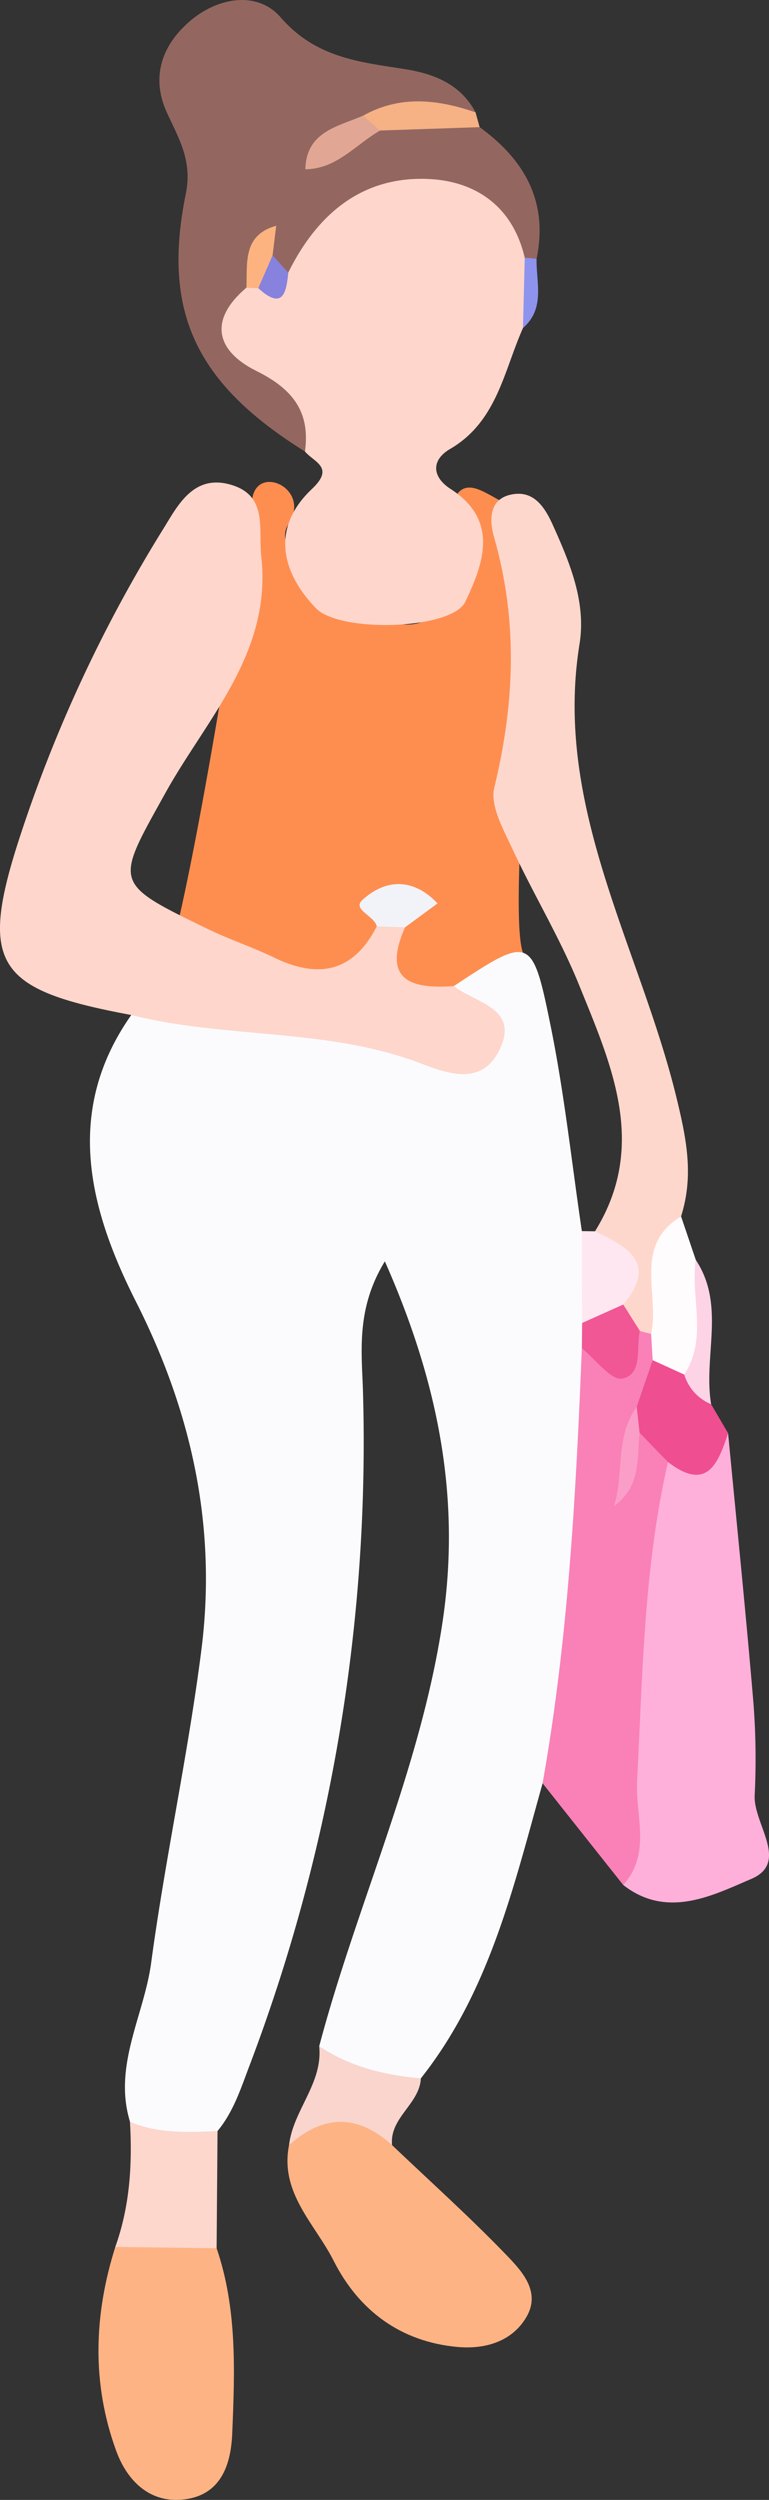 <svg xmlns="http://www.w3.org/2000/svg" width="245.052" height="795.906" viewBox="0 0 245.052 795.906">
  <rect x="0" y="0" width="245.052" height="795.906" fill="#333333" stroke="none"/>
  <g id="Group_1190" data-name="Group 1190" transform="translate(0 0)">
    <path id="Path_3157" data-name="Path 3157" d="M200.3-224.95S185.274-123.136,174.836-82.511,292.19-65.082,286.544-80.317s8.685-138.981,0-140.936S270.3-232.4,265.635-226.442s2.26,35.533-11.538,40.9-49.875-19.771-42.351-31.1S201.968-235.976,200.3-224.95Z" transform="translate(-119.888 383.648)" fill="#fe8e50" fill-rule="evenodd"/>
    <path id="Path_3158" data-name="Path 3158" d="M182.269,169.673c-5.434-17.865,4.487-33.78,6.757-50.654,4.487-33.29,11.75-66.216,15.992-99.528,4.955-38.915-2.929-75.51-20.859-110.929-14.783-29.217-23.135-60.5-1.476-91.241,29.37-7.068,57.286,2.989,85.67,7.362,6.7,1.034,13.934,5.848,19.89,1.056,7.77-6.251-7.824-10.667-2.761-17.631,24.3-16.057,24.976-16.193,30.851,12.785,4.372,21.529,6.7,43.478,9.926,65.23,6.561,8.069,5.663,17.712,5.794,27.148.158,4.067.577,8.135.142,12.2,1.116,37.592-3.5,74.786-8.01,111.964-1.078,8.913-1.655,18.584-10.427,24.464-9.207,32.86-16.923,66.33-38.79,93.952-13.95,6.561-24.312,1.77-32.4-10.225,11.973-45.149,32.109-87.919,39.214-134.479,5.962-39.029-.849-76.016-18.295-115.394-9.376,15.338-7.3,29.147-6.959,41.964a559.36,559.36,0,0,1-36.3,214.421c-2.744,7.253-5.064,14.456-10.062,20.489C199.927,180.568,190.693,178.919,182.269,169.673Z" transform="translate(-140.847 505.828)" fill="#fbfbfd" fill-rule="evenodd"/>
    <path id="Path_3159" data-name="Path 3159" d="M308.885-69.861c6.98,5.548,21.458,7,14.217,20.908-5.527,10.6-15.97,7.095-24.529,3.8C268.75-56.625,236.489-53,206.084-60.649c-42.182-7.873-48.732-15.447-36.062-55.01a451.422,451.422,0,0,1,46.358-99.914c4.476-7.231,9.458-17.217,21.17-13.977,12.208,3.381,8.979,14.1,9.964,22.983,3.4,30.649-17.429,51.569-30.573,75.254-16.057,28.934-17.015,28.488,13.569,43.3,6.882,3.338,14.217,5.755,21.11,9.088,14.108,6.822,25.237,4.655,32.7-9.953,3.1-2.75,6.1-2.75,9.006.31C285.956-71.887,294.967-68.832,308.885-69.861Z" transform="translate(-164.249 383.799)" fill="#fed6cb" fill-rule="evenodd"/>
    <path id="Path_3160" data-name="Path 3160" d="M276.669-195.994c-6.147,13.787-8.282,29.816-23.255,38.539-5.968,3.479-5.864,8.821.2,12.73,15.736,10.149,10.253,24.192,4.65,35.92-4.22,8.837-39.906,10.04-47.638,1.982-11.118-11.587-14.211-25.646-1.23-37.9,7.345-6.926.789-8.434-2.2-11.93-3.049-11.162-12.7-16.4-20.544-23.408-10.215-9.12-15.687-19.2-2.113-30.252a18.039,18.039,0,0,1,5.543-1.628c5.538-.114,8.1-3.833,9.948-8.456,7.7-16.857,21.693-25.33,39.138-28.03,20.386-3.158,34.6,8.505,39.378,31.042C277.834-210.26,280.241-202.866,276.669-195.994Z" transform="translate(-110.008 300.411)" fill="#fed6cb" fill-rule="evenodd"/>
    <path id="Path_3161" data-name="Path 3161" d="M226.024,5.292c16.961-27.312,5.211-53.044-5.064-78.407-6.044-14.908-14.516-28.825-21.306-43.456-2.853-6.142-7.111-13.7-5.723-19.4,6.529-26.805,7.579-53.126-.1-79.844-1.307-4.541-1.949-11.745,5.222-13.395,7.443-1.715,10.988,3.975,13.607,9.79,5.4,11.99,10.579,24.426,8.44,37.717-8.418,52.1,19.248,96.626,30.873,144.356C255.29-23.735,257.5-12.339,253.455.539c-4.487,11.462-1.3,24.344-6.583,35.67a7.477,7.477,0,0,1-5.565,3.125c-4.819-1.171-7.133-4.612-8.265-9.115C234.877,20.756,229.307,13.345,226.024,5.292Z" transform="translate(-36.423 386.725)" fill="#fed7cc" fill-rule="evenodd"/>
    <path id="Path_3162" data-name="Path 3162" d="M235.9-174.593c2.722,28.542,5.641,57.063,8.053,85.627a231.361,231.361,0,0,1,.414,29.724c-.408,9.126,11.228,21.35-1.143,26.6-12.148,5.156-26.751,12.845-40.75,1.889-5.309-44.262.147-87.99,6.5-131.647C216.2-170.221,227.513-169.17,235.9-174.593Z" transform="translate(-3.882 630.871)" fill="#feb0da" fill-rule="evenodd"/>
    <path id="Path_3163" data-name="Path 3163" d="M201.316-166.809c-12.322,10.449-9.518,20.233,3.18,26.522,11.44,5.668,17.239,12.894,15.469,25.646-34.635-21.616-45.666-44.246-37.956-82.126,2.118-10.416-2.216-17.456-6-25.684-5.162-11.206-1.77-21.257,6.986-28.945,9.011-7.917,21.769-10.046,29.2-1.492,11.233,12.937,25.074,14.217,39.7,16.52,9.109,1.438,17.669,4.748,22.433,13.748-9.948,6.681-22.395-.877-32.354,5.744-8.51,2.287-15.208,6.768-18.649,15.229-3.844,5.723-7.552,11.56-10.846,17.647C207.834-178.869,206.571-171.535,201.316-166.809Z" transform="translate(-122.787 258.392)" fill="#936760" fill-rule="evenodd"/>
    <path id="Path_3164" data-name="Path 3164" d="M235.963-138.8c-7.683,33.432-8.086,67.539-9.844,101.559-.577,11.053,4.6,23.114-4.427,33.089Q208.845-20.336,196-36.532c8.162-45.808,10.645-92.117,12.512-138.486,6.676-.147,13.629.664,18.469-5.559a29.2,29.2,0,0,0,3.6.947c3.071,2.178,4.247,5.331,4.634,8.9.223,5.908-1.987,11.031-5.129,15.839-9.942,7.95-3.365,20.309-8.314,25.793,1.5-3.692,1.971-11.385,3.969-18.867C233.1-149.318,236.154-145.86,235.963-138.8Z" transform="translate(-23.102 604.273)" fill="#f981b7" fill-rule="evenodd"/>
    <path id="Path_3165" data-name="Path 3165" d="M214.4-122.382c12.131,11.543,24.611,22.749,36.236,34.777,5.053,5.233,11.374,11.864,6.534,20.037-4.65,7.852-13.307,10.236-21.949,9.442-18.137-1.655-31.455-11.652-39.448-27.464-5.9-11.679-17.228-21.589-14.195-36.8C197.8-139.664,199.269-139.664,214.4-122.382Z" transform="translate(-89.47 805.327)" fill="#feb385" fill-rule="evenodd"/>
    <path id="Path_3166" data-name="Path 3166" d="M207.659-121.8c6.578,19.237,5.794,39.138,4.977,58.968-.392,9.594-3.354,18.992-14.233,20.849-11.483,1.955-19.117-5.39-22.727-15.262-7.846-21.442-7.155-43.276-.3-64.969C186.239-129.95,197-130.287,207.659-121.8Z" transform="translate(-138.632 837.571)" fill="#feb384" fill-rule="evenodd"/>
    <path id="Path_3167" data-name="Path 3167" d="M183.313-216.279c-2.521-8.9,5.559-12.322,9.289-17.985,7-6.762,14.8-12.24,24.181-15.2,10.765-4.841,21.012-.654,31.363,1.791,14.331,10.4,21.916,23.713,18.137,41.942-1.459,2.1-2.723,2.1-3.768-.343-3.811-16.433-15.72-24.54-31.031-25.112-21.083-.789-35.229,11.418-44.333,29.827-4.546,1.045-6.131-1.9-7.3-5.418A10.884,10.884,0,0,1,183.313-216.279Z" transform="translate(-95.299 288.157)" fill="#936760" fill-rule="evenodd"/>
    <path id="Path_3168" data-name="Path 3168" d="M203.284-94.06q-16.139-.2-32.288-.414c4.634-12.926,5.467-26.3,4.677-39.857,9,3.833,18.458,3.381,27.905,2.957Q203.431-112.72,203.284-94.06Z" transform="translate(-134.257 809.833)" fill="#fdd6cc" fill-rule="evenodd"/>
    <path id="Path_3169" data-name="Path 3169" d="M213.987-107.25c-10.939-9.9-21.878-9.844-32.822-.005,1.263-11.091,10.846-19.645,9.61-31.493,9.812,6.561,20.838,9.235,32.4,10.236C222.753-120.28,213.138-116.022,213.987-107.25Z" transform="translate(-89.056 790.195)" fill="#f9d5cd" fill-rule="evenodd"/>
    <path id="Path_3170" data-name="Path 3170" d="M202.839-162.606q2.54-7.424,5.086-14.837c4.062-3.027,7.628-1.759,11.01,1.241,3.49,3.692,3.294,9.583,7.623,12.79q2.7,4.6,5.4,9.2c-3.191,9.725-6.724,18.736-19.155,9.191l-9.044-9.311C200.34-156.742,200.71-159.579,202.839-162.606Z" transform="translate(0.057 610.489)" fill="#ef4e90" fill-rule="evenodd"/>
    <path id="Path_3171" data-name="Path 3171" d="M212.917-136.912q-5.039-2.3-10.062-4.579-.245-4.206-.5-8.4c2.8-12.556-5.881-28.052,9.55-37.374q2.344,6.918,4.688,13.841C217.926-161,224.531-148.036,212.917-136.912Z" transform="translate(5.127 574.536)" fill="#fefcfd" fill-rule="evenodd"/>
    <path id="Path_3172" data-name="Path 3172" d="M202.488-186.342c10.313,4.944,20.173,10.062,9,23.31-2.733,5.6-6.6,8.657-13.1,5.87q-.049-14.62-.093-29.245Z" transform="translate(-12.888 578.359)" fill="#fee7f1" fill-rule="evenodd"/>
    <path id="Path_3173" data-name="Path 3173" d="M222.74-244.255q-15.853.539-31.711,1.073c-5,2.058-6-.425-5.4-4.737,11.755-6.583,23.74-5.184,35.806-1.051C221.868-247.4,222.3-245.829,222.74-244.255Z" transform="translate(-69.898 284.738)" fill="#f6b185" fill-rule="evenodd"/>
    <path id="Path_3174" data-name="Path 3174" d="M199.772-192.931q-4.508-.155-9.006-.3c-.73-3.392-7.982-5.325-4.557-8.434,7.568-6.866,16.3-6.9,23.92,1.116C206.725-198.055,203.246-195.49,199.772-192.931Z" transform="translate(-70.698 488.16)" fill="#f2f3f9" fill-rule="evenodd"/>
    <path id="Path_3175" data-name="Path 3175" d="M204.294-148.211c7.574-11.532,1.944-24.393,3.675-36.514,9.6,14.473,2.314,30.747,4.9,45.966A14.919,14.919,0,0,1,204.294-148.211Z" transform="translate(13.75 585.835)" fill="#fdd3e6" fill-rule="evenodd"/>
    <path id="Path_3176" data-name="Path 3176" d="M195.417-243.317a36.256,36.256,0,0,1,3.768.343c-.147,7.59,2.82,15.79-4.329,22Q195.142-232.149,195.417-243.317Z" transform="translate(-28.201 325.399)" fill="#8e93ee" fill-rule="evenodd"/>
    <path id="Path_3177" data-name="Path 3177" d="M198.394-176.244q6.542-2.94,13.1-5.87,2.638,4.182,5.276,8.369c-1.2,5.521,1,13.917-5.619,15.208-3.523.681-8.516-6.191-12.845-9.648Q198.35-172.221,198.394-176.244Z" transform="translate(-12.888 597.441)" fill="#f15695" fill-rule="evenodd"/>
    <path id="Path_3178" data-name="Path 3178" d="M228.784-187.806c-16.1,7.748-32.016,8.646-47.621-1.623C196.959-186.146,212.814-184.926,228.784-187.806Z" transform="translate(-89.065 564.927)" fill="#fbfbfd" fill-rule="evenodd"/>
    <path id="Path_3179" data-name="Path 3179" d="M188.156-245.191q-.572,4.713-1.154,9.425c-1.525,3.479.283,8.418-4.557,10.449q-1.895-.008-3.773-.169C178.976-233.43,177.489-242.234,188.156-245.191Z" transform="translate(-100.142 317.069)" fill="#fdb380" fill-rule="evenodd"/>
    <path id="Path_3180" data-name="Path 3180" d="M179.364-233.011q2.279-5.219,4.557-10.449,2.5,2.744,5,5.494C188.315-231.329,187.036-226.009,179.364-233.011Z" transform="translate(-97.061 324.763)" fill="#8682dd" fill-rule="evenodd"/>
    <path id="Path_3181" data-name="Path 3181" d="M200.55-251.63q2.7,2.36,5.39,4.737c-7.781,4.421-13.792,12.262-23.822,12.338C182.424-246.55,192.394-248.118,200.55-251.63Z" transform="translate(-84.816 288.448)" fill="#e2a794" fill-rule="evenodd"/>
    <path id="Path_3182" data-name="Path 3182" d="M207.419-176.135q.457,4.141.915,8.276c-.887,8.2.561,17.021-8.151,23.331C203.477-154.916,200.4-166.372,207.419-176.135Z" transform="translate(-4.523 624.017)" fill="#fb9ec7" fill-rule="evenodd"/>
  </g>
</svg>
